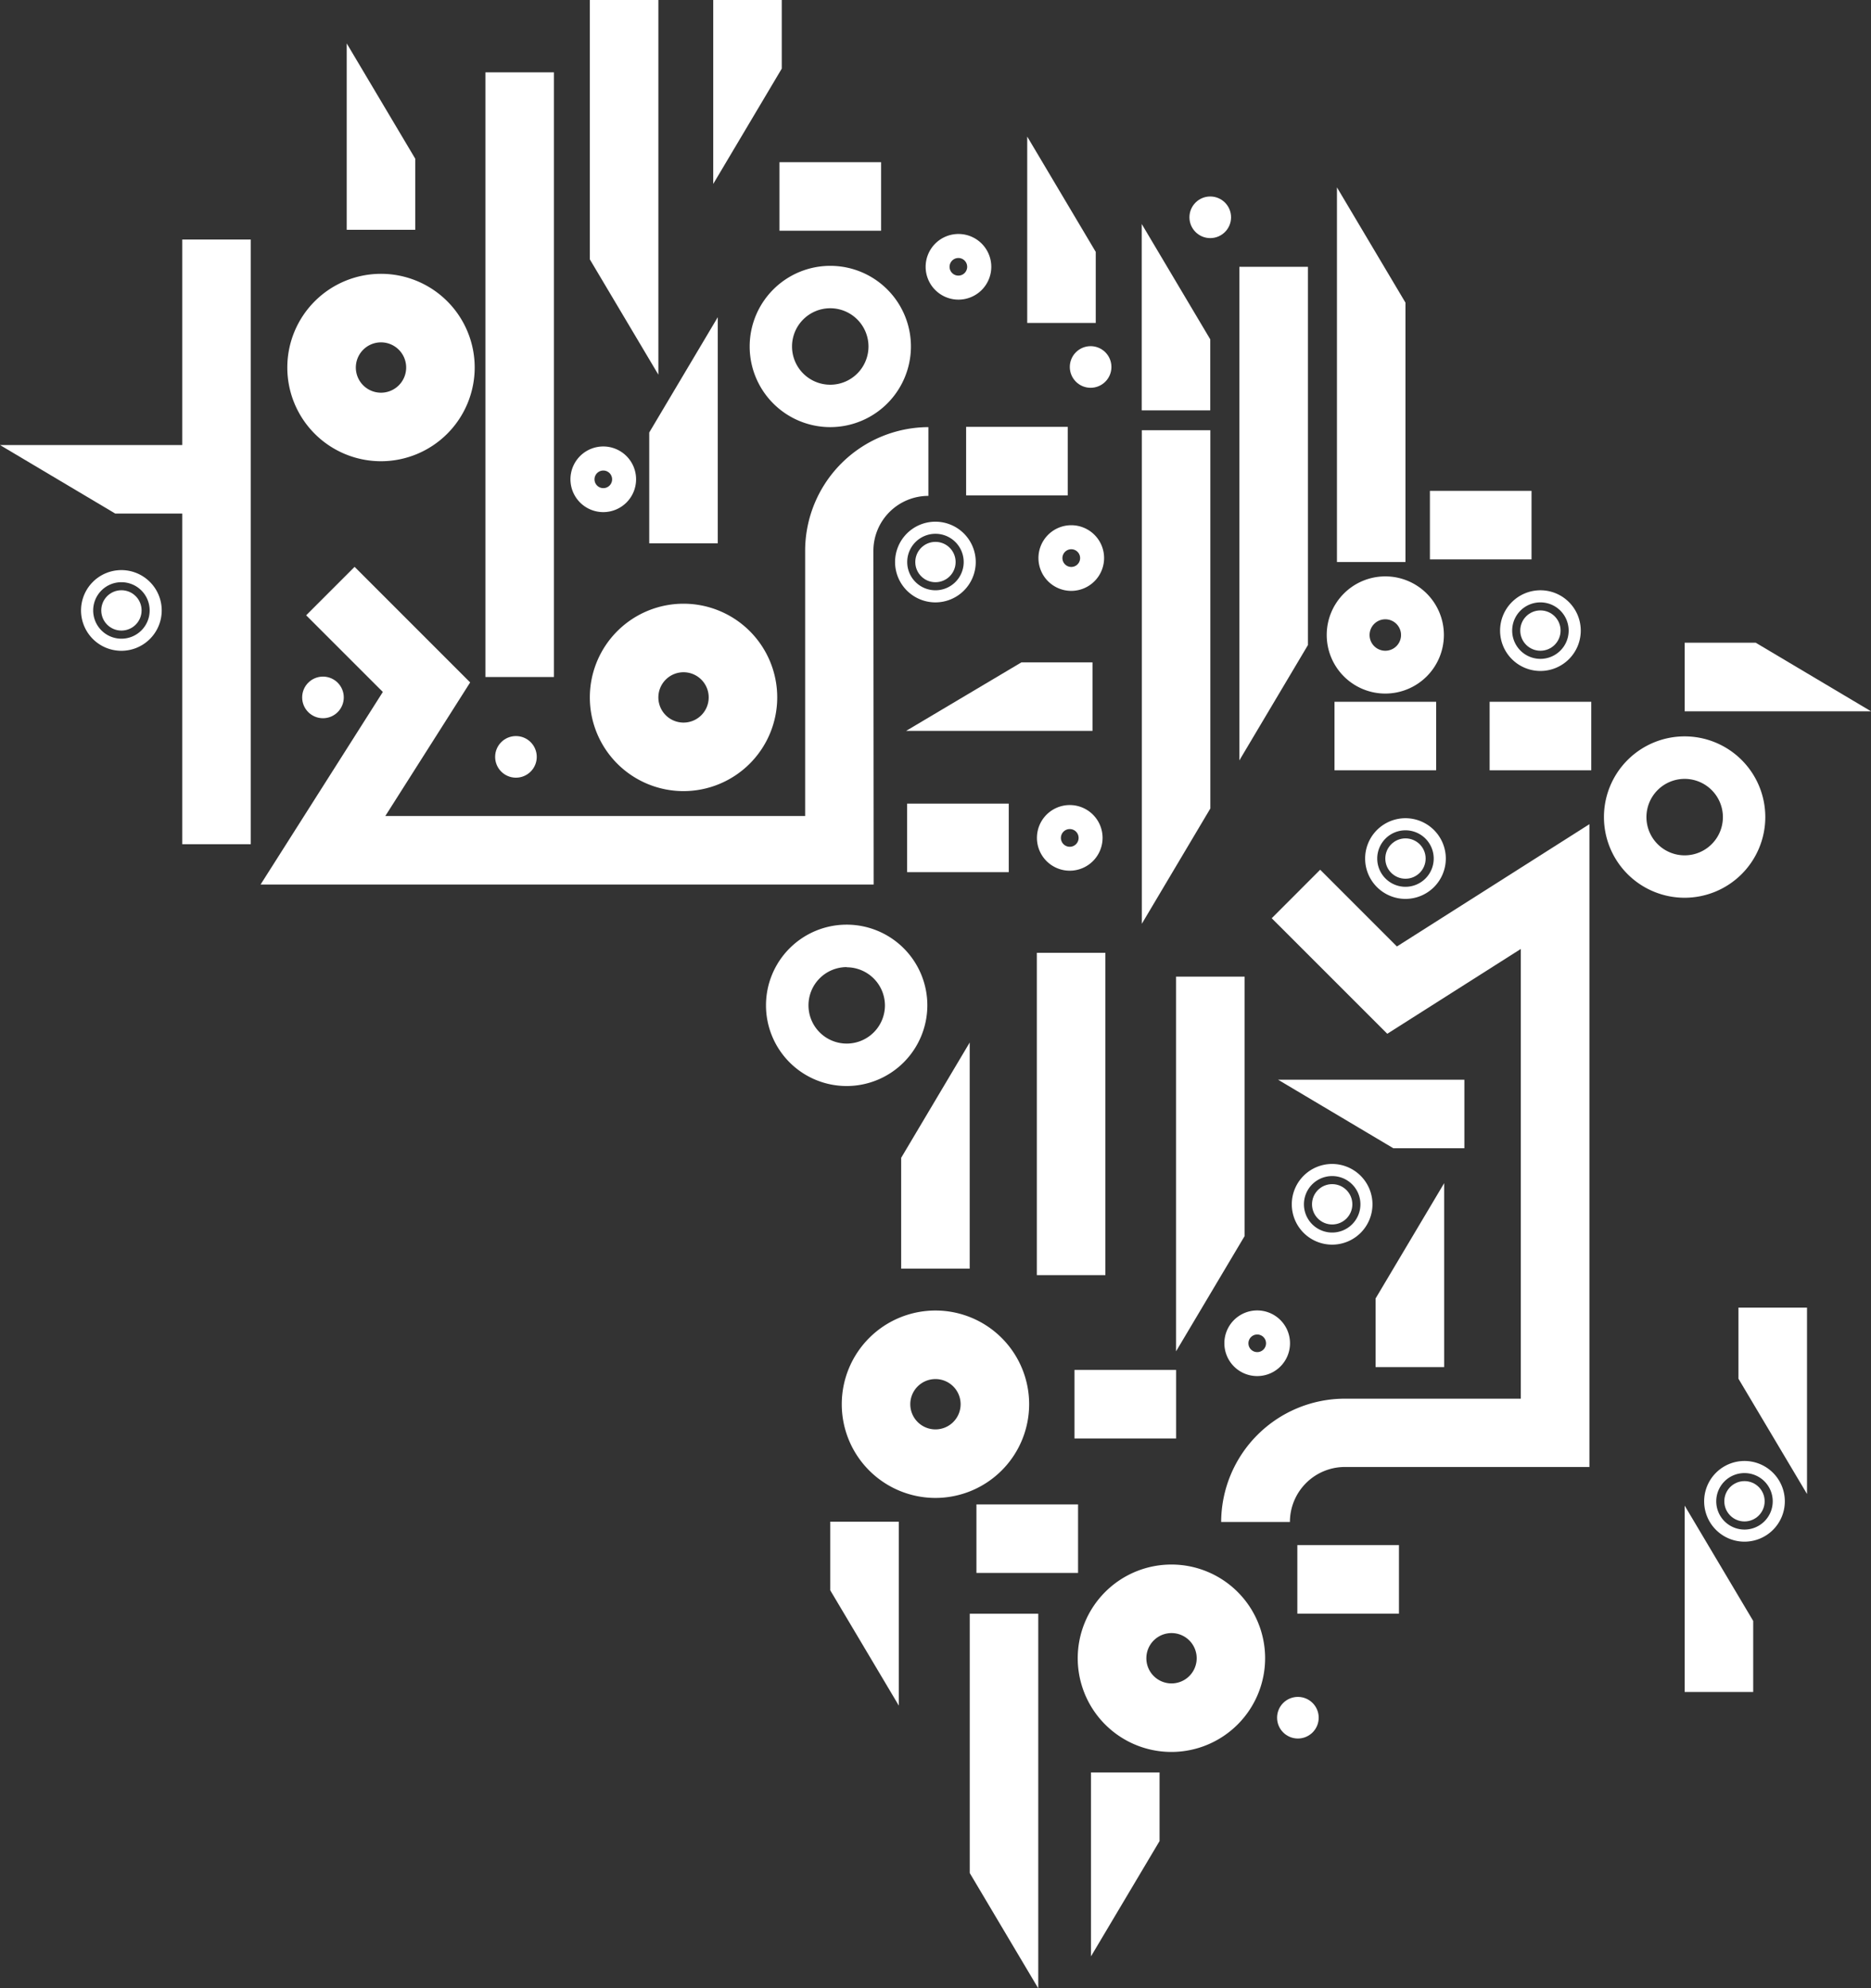 <svg xmlns="http://www.w3.org/2000/svg" viewBox="0 0 408.18 433.73"><rect x="0" y="0" width="408.18" height="433.73" fill="#333333" stroke="none"/><defs><style>.cls-1{fill:#fff;}</style></defs><title>Tech Africa White</title><g id="Layer_2" data-name="Layer 2"><g id="Layer_5" data-name="Layer 5"><rect class="cls-1" x="105.9" y="15.78" width="14.95" height="131.9"/><polygon class="cls-1" points="181.13 346.9 181.13 331.93 196.09 331.93 196.09 372.06 181.13 346.9"/><rect class="cls-1" x="197.9" y="175.3" width="22.17" height="14.95"/><path class="cls-1" d="M149.12,172.57a20.44,20.44,0,1,1,20.44-20.44A20.46,20.46,0,0,1,149.12,172.57Zm0-25.93a5.49,5.49,0,1,0,5.49,5.49A5.49,5.49,0,0,0,149.12,146.64Z"/><path class="cls-1" d="M184.72,236.9a17.6,17.6,0,1,1,17.59-17.6A17.62,17.62,0,0,1,184.72,236.9Zm0-25.94a8.34,8.34,0,1,0,8.34,8.34A8.35,8.35,0,0,0,184.72,211Z"/><path class="cls-1" d="M190.6,192.94H56.85l26.67-42L66.79,134.22l10.57-10.57,25.21,25.21L84.06,178h91.59V120.1a27,27,0,0,1,26.89-26.93l0,15a12,12,0,0,0-12,12Z"/><polygon class="cls-1" points="306.62 66.02 306.62 122.6 291.67 122.6 291.67 40.87 306.62 66.02"/><polygon class="cls-1" points="90.59 34.62 90.59 50.12 75.64 50.12 75.64 9.47 90.59 34.62"/><polygon class="cls-1" points="264.05 176.36 264.05 93.85 249.1 93.85 249.1 201.51 264.05 176.36"/><path class="cls-1" d="M302.22,151.29A12.78,12.78,0,1,1,315,138.52,12.79,12.79,0,0,1,302.22,151.29Zm0-16.2a3.43,3.43,0,1,0,3.43,3.43A3.43,3.43,0,0,0,302.22,135.09Z"/><circle class="cls-1" cx="70.46" cy="152.13" r="4.54"/><circle class="cls-1" cx="306.62" cy="187.28" r="4.4"/><path class="cls-1" d="M306.62,181.12a6.16,6.16,0,1,1-6.16,6.16,6.16,6.16,0,0,1,6.16-6.16m0-2.64a8.8,8.8,0,1,0,8.8,8.8,8.81,8.81,0,0,0-8.8-8.8Z"/><polygon class="cls-1" points="25.15 112.03 40.65 112.03 40.65 97.08 0 97.08 25.15 112.03"/><path class="cls-1" d="M233.39,189.93a7.16,7.16,0,1,1,7.15-7.16A7.17,7.17,0,0,1,233.39,189.93Zm0-9.08a1.93,1.93,0,1,0,1.92,1.92A1.92,1.92,0,0,0,233.39,180.85Z"/><rect class="cls-1" x="226.2" y="207.84" width="14.95" height="70.31"/><polygon class="cls-1" points="170.55 14.97 170.55 0 155.6 0 155.6 40.12 170.55 14.97"/><rect class="cls-1" x="210.77" y="93.11" width="22.17" height="14.95"/><path class="cls-1" d="M204.08,326.75a20.44,20.44,0,1,1,20.44-20.44A20.46,20.46,0,0,1,204.08,326.75Zm0-25.93a5.49,5.49,0,1,0,5.49,5.49A5.49,5.49,0,0,0,204.08,300.82Z"/><path class="cls-1" d="M281.41,332l-15,0a27,27,0,0,1,26.93-26.9h38.44V207l-29.13,18.5-25.21-25.2,10.57-10.58,16.74,16.74,42-26.68V320H293.39A12,12,0,0,0,281.41,332Z"/><polygon class="cls-1" points="211.56 408.57 211.56 352 226.51 352 226.51 433.73 211.56 408.57"/><polygon class="cls-1" points="196.6 252.56 196.6 276.73 211.55 276.73 211.55 227.41 196.6 252.56"/><path class="cls-1" d="M233.72,128.89a7.16,7.16,0,1,1,7.15-7.16A7.17,7.17,0,0,1,233.72,128.89Zm0-9.08a1.93,1.93,0,1,0,1.92,1.92A1.93,1.93,0,0,0,233.72,119.81Z"/><circle class="cls-1" cx="112.56" cy="165.1" r="4.54"/><circle class="cls-1" cx="204.08" cy="122.6" r="4.4"/><path class="cls-1" d="M204.08,116.44a6.16,6.16,0,1,1-6.16,6.16,6.16,6.16,0,0,1,6.16-6.16m0-2.64a8.8,8.8,0,1,0,8.79,8.8,8.81,8.81,0,0,0-8.79-8.8Z"/><polygon class="cls-1" points="222.84 144.48 238.34 144.48 238.34 159.43 197.68 159.43 222.84 144.48"/><rect class="cls-1" x="234.41" y="298.83" width="22.17" height="14.95"/><rect class="cls-1" x="39.76" y="52.25" width="14.95" height="131.9"/><polygon class="cls-1" points="300.1 283.24 300.1 298.21 315.06 298.21 315.06 258.09 300.1 283.24"/><rect class="cls-1" x="170.05" y="35.38" width="22.17" height="14.95"/><path class="cls-1" d="M83.12,100.61a20.44,20.44,0,1,1,20.44-20.44A20.46,20.46,0,0,1,83.12,100.61Zm0-25.93a5.49,5.49,0,1,0,5.49,5.49A5.49,5.49,0,0,0,83.12,74.68Z"/><path class="cls-1" d="M367.53,195.83a17.6,17.6,0,1,1,17.59-17.59A17.61,17.61,0,0,1,367.53,195.83Zm0-25.93a8.34,8.34,0,1,0,8.34,8.34A8.35,8.35,0,0,0,367.53,169.9Z"/><polygon class="cls-1" points="271.53 269.62 271.53 213.04 256.57 213.04 256.57 294.77 271.53 269.62"/><polygon class="cls-1" points="239.05 54.95 239.05 70.45 224.1 70.45 224.1 29.79 239.05 54.95"/><polygon class="cls-1" points="285.34 140.71 285.34 58.2 270.38 58.2 270.38 165.87 285.34 140.71"/><path class="cls-1" d="M209.1,65.36a7.16,7.16,0,1,1,7.16-7.16A7.16,7.16,0,0,1,209.1,65.36Zm0-9.08A1.92,1.92,0,1,0,211,58.2,1.92,1.92,0,0,0,209.1,56.28Z"/><circle class="cls-1" cx="237.93" cy="80.05" r="4.54"/><circle class="cls-1" cx="290.63" cy="262.7" r="4.4"/><path class="cls-1" d="M290.63,256.54a6.16,6.16,0,1,1-6.16,6.16,6.16,6.16,0,0,1,6.16-6.16m0-2.64a8.8,8.8,0,1,0,8.79,8.8,8.81,8.81,0,0,0-8.79-8.8Z"/><polygon class="cls-1" points="303.97 250.47 319.47 250.47 319.47 235.52 278.82 235.52 303.97 250.47"/><path class="cls-1" d="M274.28,300.17a7.16,7.16,0,1,1,7.15-7.15A7.15,7.15,0,0,1,274.28,300.17Zm0-9.07A1.92,1.92,0,1,0,276.2,293,1.92,1.92,0,0,0,274.28,291.1Z"/><polygon class="cls-1" points="252.97 401.6 252.97 386.63 238.01 386.63 238.01 426.75 252.97 401.6"/><rect class="cls-1" x="324.98" y="153.08" width="22.17" height="14.95"/><path class="cls-1" d="M255.58,382.16A20.44,20.44,0,1,1,276,361.72,20.46,20.46,0,0,1,255.58,382.16Zm0-25.93a5.49,5.49,0,1,0,5.49,5.49A5.49,5.49,0,0,0,255.58,356.23Z"/><path class="cls-1" d="M181.14,93.17a17.59,17.59,0,1,1,17.59-17.59A17.61,17.61,0,0,1,181.14,93.17Zm0-25.93a8.34,8.34,0,1,0,8.33,8.34A8.35,8.35,0,0,0,181.14,67.24Z"/><polygon class="cls-1" points="128.68 56.58 128.68 0 143.63 0 143.63 81.73 128.68 56.58"/><polygon class="cls-1" points="141.64 94.34 141.64 118.51 156.59 118.51 156.59 69.19 141.64 94.34"/><path class="cls-1" d="M131.61,111.71a7.16,7.16,0,1,1,7.16-7.15A7.16,7.16,0,0,1,131.61,111.71Zm0-9.07a1.92,1.92,0,1,0,1.93,1.92A1.92,1.92,0,0,0,131.61,102.64Z"/><circle class="cls-1" cx="283.15" cy="374.69" r="4.54"/><circle class="cls-1" cx="26.49" cy="133.15" r="4.4"/><path class="cls-1" d="M26.49,127a6.16,6.16,0,1,1-6.16,6.15A6.15,6.15,0,0,1,26.49,127m0-2.64a8.8,8.8,0,1,0,8.79,8.79,8.8,8.8,0,0,0-8.79-8.79Z"/><polygon class="cls-1" points="383.03 140.2 367.53 140.2 367.53 155.16 408.19 155.16 383.03 140.2"/><rect class="cls-1" x="213.02" y="328.16" width="22.17" height="14.95"/><circle class="cls-1" cx="264.03" cy="47.4" r="4.54"/><polygon class="cls-1" points="264.03 74.02 264.03 89.52 249.08 89.52 249.08 48.86 264.03 74.02"/><rect class="cls-1" x="291.14" y="153.08" width="22.17" height="14.95"/><rect class="cls-1" x="283.03" y="337.04" width="22.17" height="14.95"/><circle class="cls-1" cx="336.06" cy="137.55" r="4.4"/><path class="cls-1" d="M336.06,131.4a6.16,6.16,0,1,1-6.16,6.15,6.15,6.15,0,0,1,6.16-6.15m0-2.64a8.8,8.8,0,1,0,8.8,8.79,8.8,8.8,0,0,0-8.8-8.79Z"/><rect class="cls-1" x="311.95" y="107.07" width="22.17" height="14.95"/><polygon class="cls-1" points="382.48 353.58 382.48 369.08 367.53 369.08 367.53 328.43 382.48 353.58"/><circle class="cls-1" cx="380.58" cy="327.48" r="4.4"/><path class="cls-1" d="M380.58,321.33a6.16,6.16,0,1,1-6.16,6.15,6.15,6.15,0,0,1,6.16-6.15m0-2.64a8.8,8.8,0,1,0,8.8,8.79,8.8,8.8,0,0,0-8.8-8.79Z"/><polygon class="cls-1" points="379.26 300.74 379.26 285.24 394.22 285.24 394.22 325.89 379.26 300.74"/></g></g></svg>